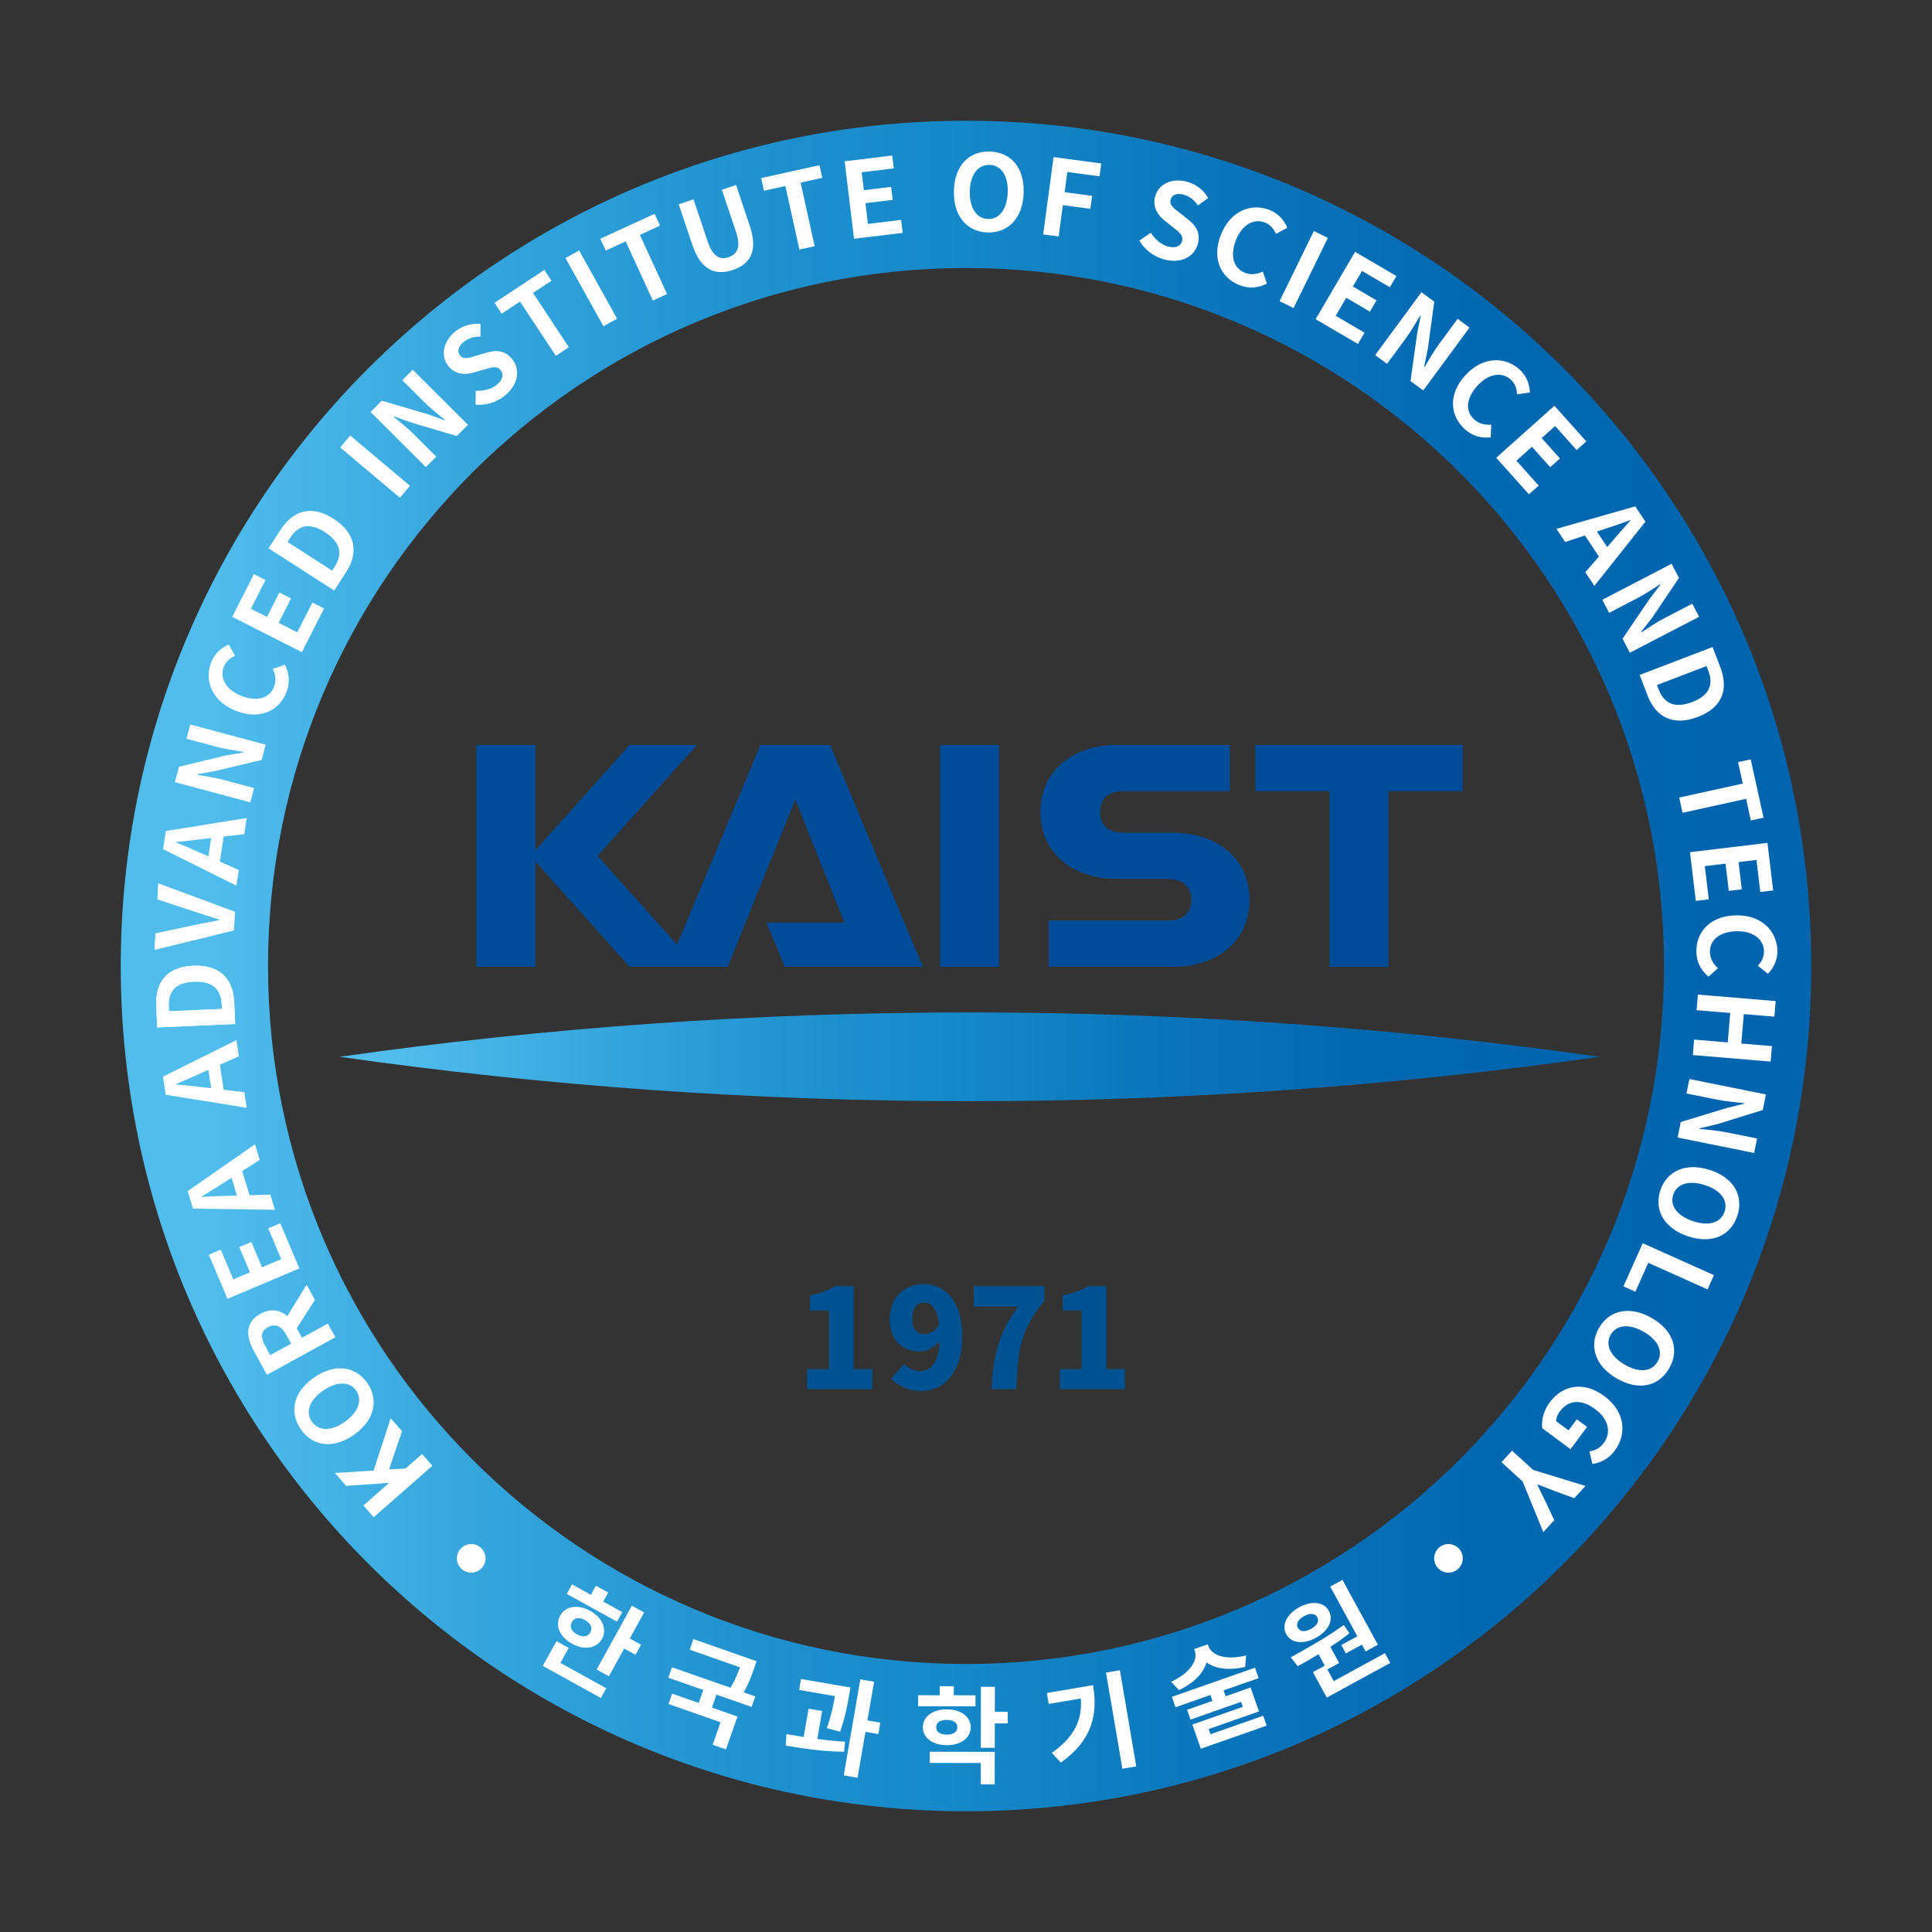 <?xml version="1.0" encoding="utf-8"?>
<!-- Generator: Adobe Illustrator 16.0.0, SVG Export Plug-In . SVG Version: 6.00 Build 0)  -->
<!DOCTYPE svg PUBLIC "-//W3C//DTD SVG 1.1//EN" "http://www.w3.org/Graphics/SVG/1.1/DTD/svg11.dtd">
<svg version="1.1" id="Layer_1" xmlns="http://www.w3.org/2000/svg" xmlns:xlink="http://www.w3.org/1999/xlink" x="0px" y="0px"
	 width="800px" height="800px" viewBox="0 0 800 800" enable-background="new 0 0 800 800" xml:space="preserve">
<rect x="0" y="0" width="800" height="800" fill="#333333" stroke="none"/>
<g>
	<g>
		<g>
			<defs>
				<path id="SVGID_1_" d="M110.977,400.005c0-159.625,129.394-289.027,289.021-289.027c159.625,0,289.026,129.402,289.026,289.027
					c0,159.608-129.401,289.019-289.026,289.019C240.371,689.023,110.977,559.613,110.977,400.005 M50,400.005
					C50,593.297,206.696,750,399.997,750C593.302,750,750,593.297,750,400.005C750,206.701,593.302,50,399.997,50
					C206.696,50,50,206.701,50,400.005"/>
			</defs>
			<clipPath id="SVGID_2_">
				<use xlink:href="#SVGID_1_"  overflow="visible"/>
			</clipPath>
			
				<linearGradient id="SVGID_3_" gradientUnits="userSpaceOnUse" x1="-20.524" y1="698.458" x2="-16.511" y2="698.458" gradientTransform="matrix(174.409 0 0 -174.409 3629.66 122217.391)">
				<stop  offset="0" style="stop-color:#50BDEC"/>
				<stop  offset="0.05" style="stop-color:#50BDEC"/>
				<stop  offset="0.206" style="stop-color:#36A6DD"/>
				<stop  offset="0.388" style="stop-color:#1E90CE"/>
				<stop  offset="0.5" style="stop-color:#1588C9"/>
				<stop  offset="0.644" style="stop-color:#0A76BB"/>
				<stop  offset="0.799" style="stop-color:#0269B1"/>
				<stop  offset="0.95" style="stop-color:#0065AE"/>
				<stop  offset="1" style="stop-color:#0065AE"/>
			</linearGradient>
			<rect x="50" y="50" clip-path="url(#SVGID_2_)" fill="url(#SVGID_3_)" width="700" height="700"/>
		</g>
		<g>
			<defs>
				<path id="SVGID_4_" d="M140.606,437.6c85.216,12.115,172.309,18.382,260.854,18.382c88.556,0,175.659-6.267,260.868-18.382
					c-85.209-12.1-172.313-18.371-260.868-18.371C312.915,419.229,225.822,425.5,140.606,437.6"/>
			</defs>
			<clipPath id="SVGID_5_">
				<use xlink:href="#SVGID_4_"  overflow="visible"/>
			</clipPath>
			
				<linearGradient id="SVGID_6_" gradientUnits="userSpaceOnUse" x1="-20.518" y1="698.401" x2="-16.504" y2="698.401" gradientTransform="matrix(129.99 0 0 -129.99 2807.78 91222.523)">
				<stop  offset="0" style="stop-color:#50BDEC"/>
				<stop  offset="0.05" style="stop-color:#50BDEC"/>
				<stop  offset="0.206" style="stop-color:#36A6DD"/>
				<stop  offset="0.388" style="stop-color:#1E90CE"/>
				<stop  offset="0.5" style="stop-color:#1588C9"/>
				<stop  offset="0.644" style="stop-color:#0A76BB"/>
				<stop  offset="0.799" style="stop-color:#0269B1"/>
				<stop  offset="0.95" style="stop-color:#0065AE"/>
				<stop  offset="1" style="stop-color:#0065AE"/>
			</linearGradient>
			<rect x="140.606" y="419.229" clip-path="url(#SVGID_5_)" fill="url(#SVGID_6_)" width="521.722" height="36.753"/>
		</g>
		<polygon fill="#FFFFFF" points="154.736,628.256 150.476,623.396 161.011,614.146 160.929,614.053 143.338,615.26 
			138.635,609.914 154.697,608.936 161.776,587.268 166.479,592.629 161.078,608.449 167.937,608.072 174.769,602.084 
			179.041,606.936 		"/>
		<path fill="#FFFFFF" d="M146.536,594.143c-8.606,6.053-17.01,4.75-21.921-2.25c-4.926-7.008-3.272-15.363,5.295-21.398
			c8.576-6.029,17.226-4.9,22.142,2.107C156.97,579.609,155.112,588.115,146.536,594.143 M133.712,575.887
			c-5.691,3.998-7.337,8.889-4.563,12.809c2.759,3.934,7.917,4.053,13.601,0.055c5.636-3.975,7.494-9.008,4.73-12.934
			C144.718,571.889,139.352,571.92,133.712,575.887"/>
		<path fill="#FFFFFF" d="M130.412,538.283l-7.534,11.713l2.156,3.941l10.732-5.879l3.1,5.676l-28.35,15.529l-5.416-9.885
			c-3.254-5.949-3.763-11.791,2.751-15.365c4.253-2.32,8.074-1.623,11.116,0.941l7.991-12.981L130.412,538.283z M120.55,556.393
			l-2.014-3.686c-1.983-3.637-4.609-4.789-7.632-3.135c-3.068,1.678-3.01,4.248-1.031,7.885l2.019,3.67L120.55,556.393z"/>
		<polygon fill="#FFFFFF" points="94.18,537.806 86.472,519.533 91.417,517.449 96.606,529.756 103.489,526.863 99.08,516.398 
			104.073,514.289 108.49,524.754 116.451,521.398 111.073,508.631 116.055,506.529 123.96,525.24 		"/>
		<path fill="#FFFFFF" d="M100.279,484.895l3.065,10.033l8.591-0.251l1.921,6.263l-33.935-0.469l-2.215-7.26l27.872-19.377
			l1.975,6.467L100.279,484.895z M95.881,487.701l-3.104,1.951c-2.914,1.943-6.216,3.865-9.275,5.809l0.057,0.156
			c3.623-0.234,7.411-0.384,10.903-0.445l3.677-0.119L95.881,487.701z"/>
		<path fill="#FFFFFF" d="M91.053,440.872l1.559,10.362l8.553,1.004l0.976,6.467l-33.5-5.378l-1.141-7.517l30.392-15.121
			l1.026,6.693L91.053,440.872z M86.292,443.004l-3.351,1.482c-3.175,1.496-6.718,2.916-10.022,4.389l0.027,0.181
			c3.614,0.29,7.386,0.675,10.865,1.129l3.637,0.415L86.292,443.004z"/>
		<path fill="#FFFFFF" d="M65.087,425.43l-0.399-8.857c-0.435-9.861,4.41-16.195,15.312-16.682
			c10.873-0.471,16.552,5.394,16.963,14.909l0.412,9.204L65.087,425.43z M91.805,415.771c-0.255-6.02-3.659-9.641-11.514-9.28
			c-7.894,0.345-10.692,4.226-10.422,10.253l0.084,1.999l21.945-0.964L91.805,415.771z"/>
		<path fill="#FFFFFF" d="M64.012,393.275l0.38-6.766l15.938-3.378c3.631-0.808,6.904-1.278,10.573-2.117l0.016-0.22
			c-3.561-1.207-6.748-2.132-10.268-3.331l-15.46-5.087l0.373-6.538l31.705,11.735l-0.439,7.674L64.012,393.275z"/>
		<path fill="#FFFFFF" d="M92.612,346.399l-1.583,10.354l7.854,3.496l-0.987,6.475L67.514,351.62l1.143-7.502l33.511-5.409
			l-1.02,6.694L92.612,346.399z M87.429,347.019l-3.641,0.423c-3.471,0.486-7.277,0.792-10.869,1.215l-0.028,0.173
			c3.367,1.349,6.848,2.854,10.034,4.312l3.355,1.474L87.429,347.019z"/>
		<path fill="#FFFFFF" d="M72.405,323.871l1.711-6.365l19.045-4.621l7.588-1.317l0.055-0.215c-3.339-0.534-7.6-1.169-11.135-2.113
			l-12.446-3.327l1.578-5.91l31.207,8.348l-1.677,6.334l-19.131,4.555l-7.557,1.355l-0.053,0.22c3.451,0.619,7.51,1.191,11.09,2.155
			l12.531,3.363l-1.587,5.895L72.405,323.871z"/>
		<path fill="#FFFFFF" d="M97.763,294.373c-9.94-3.872-13.283-12.519-10.312-20.13c1.479-3.821,4.495-6.165,7.286-7.329l2.594,4.656
			c-2.045,0.952-3.786,2.281-4.671,4.566c-1.77,4.554,0.819,9.488,7.274,12.021c6.569,2.536,11.711,0.972,13.569-3.798
			c0.988-2.56,0.56-5.063-0.564-7.376l4.986-1.721c1.92,3.605,2.218,7.42,0.697,11.335
			C115.675,294.201,107.805,298.273,97.763,294.373"/>
		<polygon fill="#FFFFFF" points="96.164,255.415 105.15,237.73 109.94,240.16 103.893,252.091 110.548,255.47 115.69,245.338 
			120.52,247.788 115.377,257.923 123.09,261.831 129.361,249.489 134.19,251.942 124.991,270.05 		"/>
		<path fill="#FFFFFF" d="M111.214,227.046l4.813-7.454c5.347-8.302,12.943-10.668,22.126-4.758
			c9.144,5.895,10.387,13.964,5.225,21.96l-4.993,7.748L111.214,227.046z M138.611,234.611c3.257-5.072,2.576-9.979-4.029-14.235
			c-6.655-4.272-11.178-2.721-14.443,2.335l-1.086,1.697l18.469,11.884L138.611,234.611z"/>
		<polygon fill="#FFFFFF" points="140.869,185.281 145.024,180.344 169.763,201.163 165.593,206.102 		"/>
		<path fill="#FFFFFF" d="M153.442,170.6l4.657-4.672l18.817,5.495l7.224,2.649l0.157-0.142c-2.634-2.14-5.997-4.816-8.592-7.399
			l-9.132-9.108l4.323-4.319l22.89,22.804l-4.633,4.647l-18.84-5.593l-7.232-2.575l-0.152,0.145
			c2.688,2.247,5.902,4.778,8.532,7.396l9.184,9.164l-4.312,4.318L153.442,170.6z"/>
		<path fill="#FFFFFF" d="M196.925,167.577l0.078-5.788c3.144,0.196,6.42-0.611,8.631-2.398c2.606-2.125,3.088-4.375,1.654-6.134
			c-1.521-1.862-3.504-1.2-6.515-0.334l-4.515,1.297c-3.397,1.023-7.587,1.056-10.57-2.605c-3.32-4.1-2.301-10.167,2.79-14.302
			c2.913-2.371,6.77-3.586,10.477-3.163l0.016,5.221c-2.661-0.035-4.931,0.564-6.993,2.241c-2.203,1.787-2.826,3.932-1.482,5.589
			c1.47,1.796,3.779,0.98,6.601,0.095l4.417-1.273c4.072-1.234,7.639-0.918,10.586,2.704c3.331,4.107,2.743,10.379-3.049,15.078
			C205.705,166.539,201.268,167.942,196.925,167.577"/>
		<polygon fill="#FFFFFF" points="215.315,124.868 207.735,129.881 204.78,125.394 225.4,111.77 228.359,116.254 220.713,121.302 
			235.556,143.779 230.17,147.342 		"/>
		<polygon fill="#FFFFFF" points="234.161,106.859 239.805,103.719 255.521,131.963 249.869,135.099 		"/>
		<polygon fill="#FFFFFF" points="259.073,99.953 250.833,103.751 248.592,98.867 271.047,88.544 273.292,93.424 264.96,97.261 
			276.208,121.744 270.341,124.449 		"/>
		<path fill="#FFFFFF" d="M286.705,101.435l-5.667-16.842l6.125-2.069l5.84,17.387c2.144,6.373,5.068,7.792,8.667,6.576
			c3.637-1.227,5.244-4.15,3.088-10.527l-5.84-17.384l5.879-1.972l5.652,16.847c3.433,10.184,0.493,15.819-7.001,18.344
			C295.994,114.29,290.123,111.612,286.705,101.435"/>
		<polygon fill="#FFFFFF" points="325.202,77.024 316.329,78.975 315.176,73.738 339.316,68.399 340.48,73.642 331.512,75.627 
			337.329,101.932 331.019,103.336 		"/>
		<polygon fill="#FFFFFF" points="349.754,66.791 369.438,64.408 370.08,69.729 356.809,71.33 357.703,78.747 368.982,77.383 
			369.634,82.765 358.353,84.123 359.396,92.714 373.138,91.044 373.788,96.43 353.634,98.855 		"/>
		<path fill="#FFFFFF" d="M394.989,78.94c0.305-10.515,6.389-16.459,14.937-16.194c8.548,0.241,14.259,6.579,13.952,17.049
			c-0.305,10.473-6.384,16.713-14.948,16.462C400.39,96.002,394.683,89.41,394.989,78.94 M417.286,79.596
			c0.212-6.939-2.716-11.17-7.525-11.313c-4.801-0.141-7.98,3.917-8.191,10.857c-0.191,6.896,2.732,11.387,7.529,11.54
			C413.896,90.82,417.094,86.489,417.286,79.596"/>
		<polygon fill="#FFFFFF" points="436.261,65.043 456.003,67.692 455.29,73.013 441.956,71.22 440.83,79.576 452.213,81.104 
			451.488,86.471 440.109,84.949 438.365,97.935 431.953,97.064 		"/>
		<path fill="#FFFFFF" d="M471.771,99.644l4.778-3.289c1.657,2.693,4.21,4.903,6.945,5.68c3.237,0.901,5.35,0.008,5.965-2.188
			c0.654-2.308-1.042-3.559-3.48-5.514l-3.668-2.937c-2.791-2.194-5.229-5.597-3.962-10.14c1.434-5.085,6.987-7.75,13.303-5.971
			c3.613,1.02,6.826,3.455,8.626,6.729l-4.248,3.032c-1.517-2.197-3.324-3.698-5.876-4.42c-2.747-0.779-4.849-0.049-5.428,2.019
			c-0.629,2.221,1.379,3.647,3.724,5.446l3.598,2.857c3.347,2.63,5.158,5.723,3.892,10.214c-1.426,5.088-6.891,8.23-14.086,6.208
			C477.682,106.204,473.994,103.397,471.771,99.644"/>
		<path fill="#FFFFFF" d="M505.569,97.182c3.908-9.916,12.569-13.22,20.169-10.226c3.821,1.502,6.149,4.531,7.302,7.333
			l-4.668,2.563c-0.94-2.046-2.272-3.794-4.542-4.688c-4.547-1.795-9.497,0.761-12.041,7.228c-2.575,6.545-1.03,11.703,3.715,13.568
			c2.56,1.012,5.077,0.588,7.385-0.518l1.705,4.986c-3.63,1.904-7.439,2.187-11.334,0.65
			C505.655,115.093,501.621,107.22,505.569,97.182"/>
		<polygon fill="#FFFFFF" points="544.031,95.669 549.843,98.507 535.655,127.533 529.85,124.704 		"/>
		<polygon fill="#FFFFFF" points="561.119,104.283 578.22,114.31 575.504,118.95 563.977,112.186 560.197,118.637 569.996,124.382 
			567.25,129.05 557.458,123.301 553.089,130.764 565.027,137.763 562.292,142.435 544.771,132.166 		"/>
		<path fill="#FFFFFF" d="M588.591,121.004l5.3,3.904l-2.635,19.424l-1.545,7.548l0.189,0.122c1.709-2.912,3.864-6.644,6.028-9.591
			l7.639-10.382l4.911,3.625l-19.144,26.024l-5.274-3.88l2.729-19.463l1.461-7.546l-0.176-0.113
			c-1.807,2.986-3.838,6.545-6.04,9.532l-7.69,10.448l-4.915-3.629L588.591,121.004z"/>
		<path fill="#FFFFFF" d="M606.801,155.36c7.204-7.846,16.478-7.818,22.494-2.296c3.022,2.775,4.111,6.443,4.182,9.462l-5.295,0.736
			c-0.114-2.25-0.733-4.358-2.531-6.021c-3.611-3.308-9.142-2.696-13.836,2.418c-4.759,5.178-5.178,10.548-1.416,13.997
			c2.031,1.857,4.527,2.366,7.08,2.179l-0.205,5.26c-4.061,0.479-7.717-0.631-10.821-3.465
			C600.452,172.112,599.515,163.31,606.801,155.36"/>
		<polygon fill="#FFFFFF" points="643.645,168.013 656.853,182.773 652.859,186.367 643.941,176.404 638.384,181.386 
			645.949,189.848 641.915,193.458 634.339,184.991 627.911,190.765 637.13,201.077 633.098,204.683 619.555,189.562 		"/>
		<path fill="#FFFFFF" d="M662.09,230.452l-5.817-8.721l-8.151,2.705l-3.642-5.448l32.641-9.313l4.213,6.326l-21.129,26.581
			l-3.767-5.637L662.09,230.452z M665.499,226.506l2.411-2.756c2.237-2.708,4.852-5.499,7.224-8.234l-0.091-0.146
			c-3.413,1.274-6.999,2.509-10.335,3.579l-3.474,1.16L665.499,226.506z"/>
		<path fill="#FFFFFF" d="M692.179,233.454l3.034,5.86l-10.943,16.262l-4.719,6.078l0.102,0.204c2.83-1.857,6.4-4.264,9.653-5.949
			l11.44-5.927l2.823,5.424l-28.69,14.871l-3.018-5.805l11.04-16.262l4.652-6.106l-0.102-0.195c-2.947,1.889-6.33,4.178-9.635,5.879
			l-11.503,5.98l-2.826-5.42L692.179,233.454z"/>
		<path fill="#FFFFFF" d="M709.149,267.918l3.168,8.27c3.527,9.229,0.941,16.778-9.262,20.671
			c-10.147,3.896-17.406,0.109-20.805-8.78l-3.3-8.606L709.149,267.918z M686.845,285.531c2.151,5.628,6.515,7.973,13.854,5.166
			c7.389-2.822,8.813-7.392,6.66-13.028l-0.718-1.874l-20.521,7.858L686.845,285.531z"/>
		<polygon fill="#FFFFFF" points="721.642,324.459 719.689,315.585 724.935,314.44 730.245,338.576 724.988,339.729 
			723.025,330.769 696.714,336.562 695.318,330.251 		"/>
		<polygon fill="#FFFFFF" points="731.868,349.018 734.235,368.716 728.904,369.351 727.31,356.08 719.902,356.974 721.241,368.245 
			715.868,368.889 714.512,357.608 705.921,358.644 707.578,372.393 702.2,373.035 699.783,352.874 		"/>
		<path fill="#FFFFFF" d="M718.722,379.023c10.652-0.258,17.058,6.46,17.265,14.611c0.091,4.101-1.802,7.432-3.922,9.572
			l-4.198-3.316c1.536-1.646,2.634-3.543,2.563-5.996c-0.109-4.884-4.383-8.45-11.332-8.286c-7.031,0.165-11.183,3.583-11.061,8.693
			c0.079,2.752,1.423,4.899,3.343,6.608l-3.927,3.496c-3.163-2.586-4.914-5.996-5.01-10.19
			C702.244,386.056,707.938,379.283,718.722,379.023"/>
		<polygon fill="#FFFFFF" points="735.27,414.533 734.733,420.978 722.069,419.927 721.045,432.108 733.717,433.166 733.173,439.57 
			700.971,436.874 701.492,430.471 715.421,431.638 716.452,419.441 702.511,418.289 703.056,411.837 		"/>
		<path fill="#FFFFFF" d="M731.229,453.179l-1.302,6.46l-18.729,5.815l-7.478,1.788l-0.042,0.211
			c3.37,0.322,7.653,0.697,11.252,1.426l12.624,2.533l-1.211,6.004l-31.674-6.381l1.29-6.428l18.799-5.738l7.45-1.85l0.063-0.212
			c-3.495-0.384-7.571-0.722-11.209-1.458l-12.716-2.555l1.204-5.989L731.229,453.179z"/>
		<path fill="#FFFFFF" d="M708.081,484.479c10.01,3.277,13.969,10.778,11.323,18.915c-2.665,8.145-10.349,11.829-20.332,8.567
			c-9.958-3.26-14.23-10.864-11.562-19.001C690.176,484.824,698.116,481.218,708.081,484.479 M701.127,505.691
			c6.608,2.162,11.491,0.556,12.997-4.007c1.486-4.577-1.506-8.771-8.093-10.935c-6.573-2.148-11.709-0.619-13.193,3.95
			C691.333,499.27,694.574,503.551,701.127,505.691"/>
		<polygon fill="#FFFFFF" points="709.711,528.008 707.073,533.91 682.521,522.912 677.163,534.866 672.217,532.656 
			680.221,514.799 		"/>
		<path fill="#FFFFFF" d="M683.972,545.785c9.124,5.252,11.476,13.42,7.2,20.828c-4.285,7.416-12.566,9.453-21.648,4.217
			c-9.069-5.236-11.69-13.561-7.414-20.977C666.389,542.447,674.902,540.541,683.972,545.785 M672.821,565.117
			c6.008,3.463,11.146,2.883,13.53-1.271c2.41-4.17,0.344-8.873-5.669-12.346c-5.977-3.449-11.322-3.018-13.733,1.16
			C664.551,556.807,666.854,561.668,672.821,565.117"/>
		<path fill="#FFFFFF" d="M664.335,578.113c8.557,6.355,9.45,15.613,4.326,22.52c-2.782,3.756-6.316,5.143-9.28,5.566l-1.246-5.221
			c2.163-0.354,4.201-1.121,5.949-3.473c3.195-4.303,2.058-9.822-3.499-13.961c-5.652-4.193-10.986-4.123-14.75,0.965
			c-0.944,1.254-1.524,2.773-1.446,3.99l5.123,3.793l3.406-4.586l4.252,3.145l-6.843,9.225l-11.72-8.693
			c-0.419-3.033,0.451-7.117,3.123-10.723C646.983,573.574,655.674,571.701,664.335,578.113"/>
		<path fill="#FFFFFF" d="M634.842,608.66l21.671,6.639l-4.633,5.072l-7.978-2.916c-2.39-0.939-4.659-1.826-7.177-2.758
			l-0.112,0.125c1.152,2.43,2.179,4.656,3.343,6.959l3.63,7.684l-4.532,4.961l-8.571-20.992l-8.748-7.979l4.365-4.768
			L634.842,608.66z"/>
		<path fill="#FFFFFF" d="M232.051,688.584l18.987,10.488l-2.227,4.029l-24.054-13.287l5.664-10.236l5.064,2.791L232.051,688.584z
			 M236.849,680.619c-5.06-2.797-7.145-7.539-4.899-11.609c2.203-3.996,7.361-4.789,12.417-2.006
			c5.064,2.799,7.118,7.596,4.927,11.578C247.048,682.635,241.917,683.418,236.849,680.619 M255.459,671.48l-20.789-11.484
			l2.179-3.949l7.831,4.326l2.07-3.764l5.099,2.822l-2.065,3.756l7.897,4.357L255.459,671.48z M238.966,676.787
			c2.227,1.23,4.405,1.082,5.491-0.877c1.042-1.906,0.02-3.834-2.202-5.072c-2.261-1.246-4.401-1.082-5.468,0.838
			C235.705,673.635,236.701,675.541,238.966,676.787 M265.445,681.051l-2.312,4.172l-4.672-2.588l-6.333,11.484l-5.072-2.799
			l14.592-26.434l5.076,2.807l-5.958,10.771L265.445,681.051z"/>
		<path fill="#FFFFFF" d="M296.668,701.707l-1.881,5.369l10.582,3.715l-4.766,13.594l-5.502-1.93l3.261-9.305l-21.537-7.557
			l1.504-4.279l10.995,3.842l1.885-5.379l-14.467-5.063l1.514-4.336l24.238,8.482c1.917-3.223,3.002-5.957,3.896-8.475l-20.8-7.281
			l1.532-4.398l26.171,9.18l-1.07,3.064c-0.995,2.854-2.109,6.029-4.269,9.822l4.794,1.682l-1.521,4.338L296.668,701.707z"/>
		<path fill="#FFFFFF" d="M338.435,720.049c3.857,0.525,7.788,0.949,11.488,1.137l-0.404,4.162
			c-8.313-0.008-17.237-1.371-24.155-2.523l0.282-4.75c2.207,0.375,4.629,0.791,7.137,1.182l2.03-11.74l5.609,0.963L338.435,720.049
			z M342.389,715.619c1.885-5.502,2.748-9.742,3.359-13.287l-14.838-2.561l0.776-4.539l20.467,3.525l-0.561,3.246
			c-0.662,3.842-1.505,8.678-3.716,15.043L342.389,715.619z M363.715,718.051l-5.346-0.926l-3.281,19.01l-5.71-0.988l6.863-39.775
			l5.706,0.99l-2.77,16.021l5.353,0.924L363.715,718.051z"/>
		<path fill="#FFFFFF" d="M403.917,706.559l-23.74-0.047v-4.563l8.94,0.023v-3.77l5.84,0.016l-0.012,3.762l8.995,0.023
			L403.917,706.559z M392.021,722.66c-5.789-0.018-9.901-3.051-9.893-7.471c0.015-4.383,4.139-7.393,9.924-7.385
			c5.82,0.008,9.893,3.041,9.89,7.424C401.926,719.648,397.846,722.666,392.021,722.66 M385.005,725.355l26.904,0.055l-0.023,13.453
			l-5.785-0.018l0.016-8.811l-21.118-0.031L385.005,725.355z M392.029,718.277c2.579,0,4.39-1.004,4.39-3.064
			c0.004-2.016-1.791-3.025-4.39-3.035c-2.614,0-4.375,0.996-4.382,3.027C387.647,717.25,389.403,718.262,392.029,718.277
			 M417.271,713.629h-5.35l-0.012,10.113l-5.773-0.01l0.031-25.279l5.789,0.016l-0.02,10.379l5.35,0.008L417.271,713.629z"/>
		<path fill="#FFFFFF" d="M452.593,697.779c2.073,12.182-0.349,22.818-13.314,32.061l-3.747-3.998
			c9.337-6.609,12.684-13.57,11.998-22.537l-13.268,2.258l-0.769-4.529L452.593,697.779z M463.729,691.617l6.765,39.799
			l-5.738,0.971l-6.784-39.789L463.729,691.617z"/>
		<path fill="#FFFFFF" d="M515.595,690.223c-6.816,1.615-12.389,0.775-16.015-1.865c-1.185,4.33-5.067,8.473-11.402,11.49
			l-3.209-3.482c8.27-3.83,11.061-9.121,9.764-12.805l-0.236-0.707l5.617-1.967l0.25,0.713c1.29,3.67,6.772,6.068,15.624,3.896
			L515.595,690.223z M506.651,699.957l0.869,2.439l10.332-3.639l3.465,9.902l-20.832,7.305l0.745,2.148l21.831-7.66l1.438,4.1
			l-27.257,9.549l-3.507-10.01l20.879-7.314l-0.718-2.076l-20.93,7.344l-1.419-4.061l10.508-3.676l-0.85-2.438l-14.432,5.055
			l-1.526-4.295l34.413-12.063l1.51,4.303L506.651,699.957z"/>
		<path fill="#FFFFFF" d="M532.612,676.693c-2.062-3.754,0.196-8.34,5.39-11.172c5.143-2.813,10.215-2.24,12.261,1.529
			c2.066,3.771-0.191,8.301-5.354,11.123C539.719,681.012,534.674,680.471,532.612,676.693 M573.466,684.547l2.203,4.037
			l-26.273,14.352L543.65,692.4l4.92-2.688l-2.588-4.734c-3.033,1.85-5.965,3.504-8.627,4.961l-2.857-3.691
			c6.432-3.559,15.008-8.332,21.949-13.373l2.324,3.418c-2.496,2.006-5.178,3.871-7.913,5.619l3.649,6.703l-4.884,2.656l2.645,4.854
			L573.466,684.547z M537.426,674.066c0.945,1.74,3.085,1.717,5.469,0.416c2.343-1.277,3.512-3.072,2.574-4.807
			c-0.956-1.723-3.107-1.746-5.451-0.469C537.619,670.516,536.485,672.342,537.426,674.066 M562.049,677.555l-11.241-20.584
			l5.072-2.768l14.678,26.84l-5.08,2.779l-1.536-2.811l-6.659,3.629l-1.886-3.465L562.049,677.555z"/>
		<path fill="#FFFFFF" d="M605.695,645.291c0,3.275-2.637,5.918-5.922,5.918c-3.261,0-5.918-2.643-5.918-5.918
			c0-3.277,2.657-5.934,5.918-5.934C603.059,639.357,605.695,642.014,605.695,645.291"/>
		<path fill="#FFFFFF" d="M201.049,645.291c0,3.275-2.658,5.918-5.927,5.918c-3.276,0-5.934-2.643-5.934-5.918
			c0-3.277,2.658-5.934,5.934-5.934C198.391,639.357,201.049,642.014,201.049,645.291"/>
		<path fill="#005292" d="M334.193,566.941h9.069v-24.268H335.4v-6.318c4.594-0.861,7.573-2.006,10.555-3.832h7.526v34.418h7.689
			v8.264h-26.978V566.941z"/>
		<path fill="#005292" d="M374.345,564.818c1.438,1.545,4.068,2.916,6.537,2.916c4.367,0,7.812-3.088,8.2-12.439
			c-2.058,2.742-5.676,4.303-8.141,4.303c-7.173,0-12.512-4.24-12.512-13.428c0-9.069,6.432-14.463,14.063-14.463
			c8.086,0,15.94,6.139,15.94,21.635c0,15.49-8.138,22.662-16.861,22.662c-5.738,0-9.877-2.414-12.566-5.107L374.345,564.818z
			 M388.917,548.404c-0.862-7.047-3.559-9.063-6.2-9.063c-2.689,0-4.994,1.896-4.994,6.828c0,4.594,2.305,6.256,5.174,6.256
			C384.955,552.426,387.255,551.336,388.917,548.404"/>
		<path fill="#005292" d="M421.566,541.012h-18.362v-8.488h29.266v6.184c-9.873,11.766-10.903,19.801-11.66,36.502h-10.261
			C411.353,561.15,413.528,552.135,421.566,541.012"/>
		<path fill="#005292" d="M438.828,566.941h9.065v-24.268h-7.863v-6.318c4.595-0.861,7.585-2.006,10.563-3.832h7.514v34.418h7.698
			v8.264h-26.978V566.941z"/>
		<rect x="389.262" y="308.452" fill="#004C98" width="24.423" height="91.897"/>
		<polygon fill="#004C98" points="519.788,308.452 519.788,327.598 550.518,327.598 550.518,400.346 574.936,400.346 
			574.936,327.598 605.657,327.598 605.657,308.452 		"/>
		<path fill="#004C98" d="M485.771,344.827h-20.404c-5.416,0-9.829-2.241-9.829-8.614c0-6.389,4.413-8.615,9.829-8.615h43.883
			v-19.146h-46.783c-17.469,0-31.63,10.085-31.63,27.761s14.161,27.757,31.63,27.757h20.997c5.428,0,9.813,2.242,9.813,8.631
			c0,6.372-4.386,8.606-9.813,8.606h-49.236v19.143h51.544c17.478,0,31.627-10.065,31.627-27.749
			C517.397,354.939,503.248,344.827,485.771,344.827"/>
		<polygon fill="#004C98" points="314.901,308.452 280.363,391.139 247.436,354.406 288.61,308.452 260.711,308.452 
			221.696,352.078 221.696,308.452 197.267,308.452 197.267,400.346 221.696,400.346 221.696,356.727 260.711,400.346 
			301.34,400.346 329.31,331.047 349.621,381.991 317.336,381.991 325.002,400.346 382.113,400.346 343.726,308.452 		"/>
	</g>
	<path fill="#FFFFFF" d="M65.092,425.43l-0.402-8.857c-0.437-9.861,4.405-16.195,15.312-16.682
		c10.868-0.471,16.547,5.394,16.961,14.909l0.414,9.204L65.092,425.43z M91.805,415.771c-0.257-6.02-3.662-9.641-11.516-9.28
		c-7.894,0.345-10.692,4.226-10.426,10.253l0.088,1.999l21.945-0.964L91.805,415.771z"/>
	<path fill="#FFFFFF" d="M64.008,393.275l0.386-6.766l15.933-3.378c3.637-0.808,6.904-1.278,10.577-2.117l0.016-0.22
		c-3.565-1.207-6.752-2.132-10.271-3.331l-15.457-5.087l0.375-6.538l31.698,11.735l-0.433,7.674L64.008,393.275z"/>
</g>
</svg>
